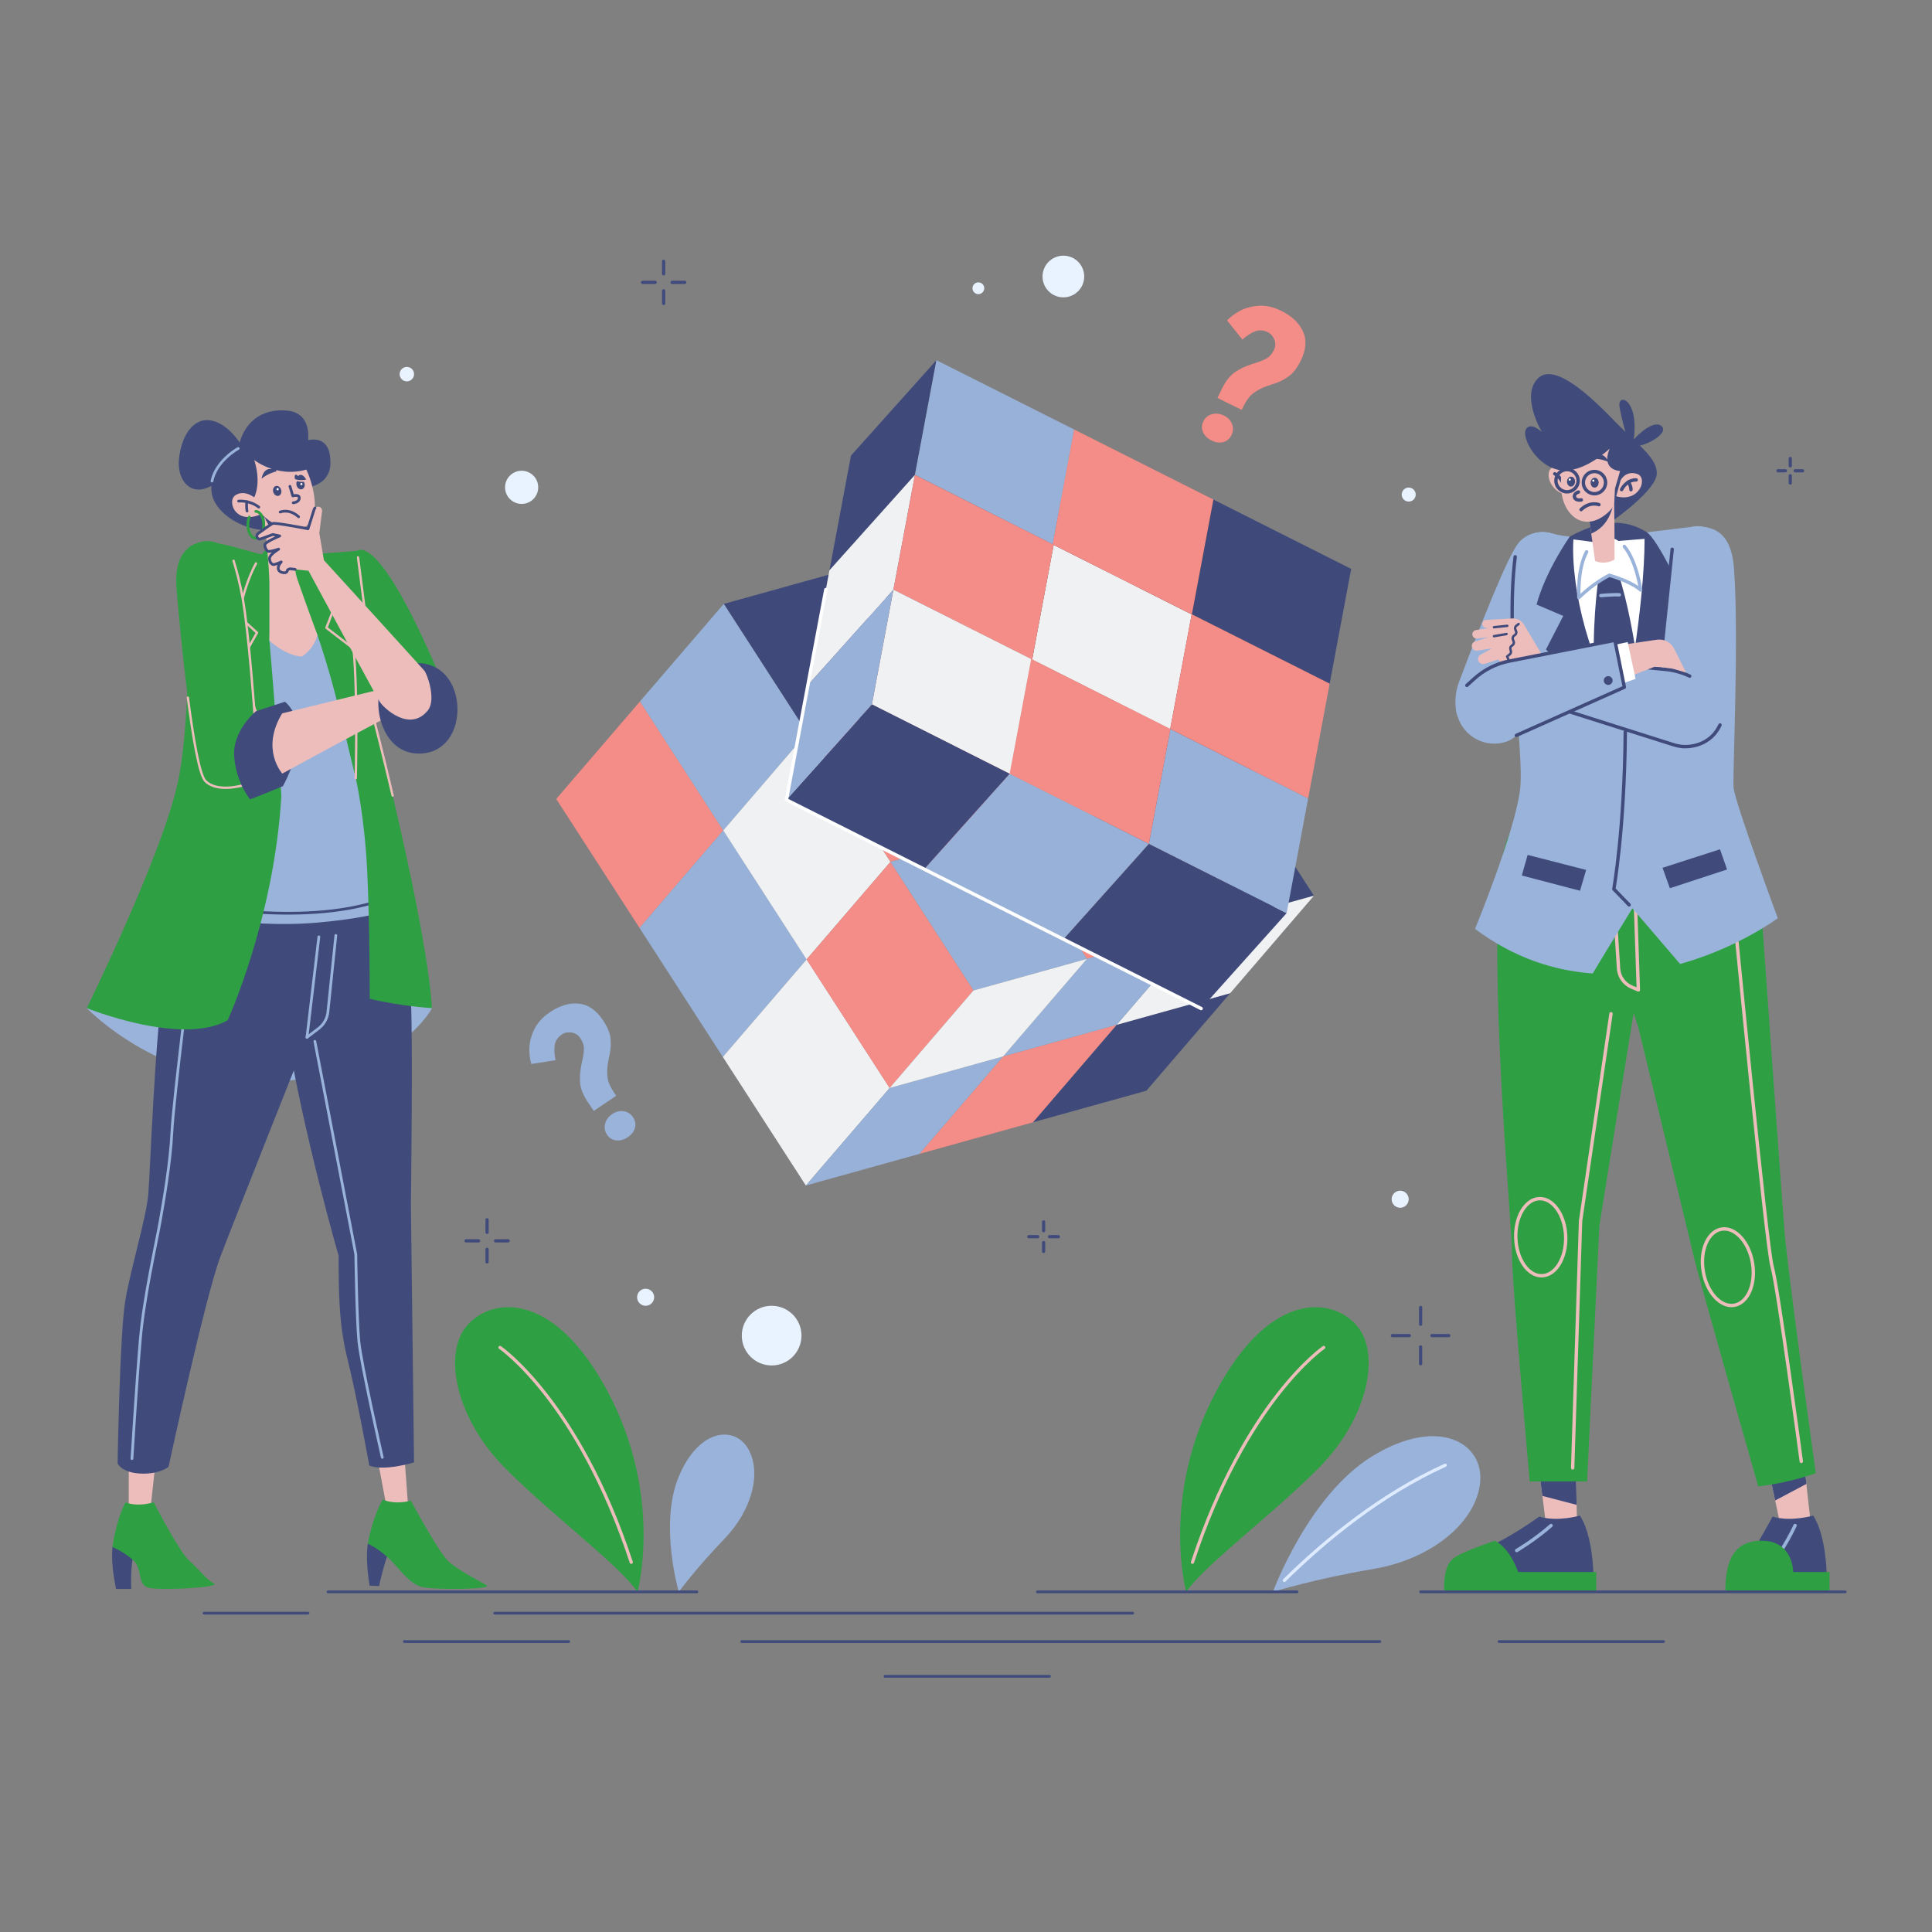 <?xml version="1.0" encoding="utf-8"?>
<!-- Generator: Adobe Illustrator 25.2.3, SVG Export Plug-In . SVG Version: 6.00 Build 0)  -->
<svg version="1.1" xmlns="http://www.w3.org/2000/svg" xmlns:xlink="http://www.w3.org/1999/xlink" x="0px" y="0px"
	 viewBox="0 0 600 600" style="enable-background:new 0 0 600 600;" xml:space="preserve">
<rect x="0" y="0" width="600" height="600" fill="#808080" stroke="none"/>
<style type="text/css">
	.st0{fill:#9AB3DA;}
	.st1{fill:none;stroke:#DEEBFF;stroke-linecap:round;stroke-linejoin:round;stroke-miterlimit:10;}
	.st2{fill:#2ea043;}
	.st3{fill:none;stroke:#ECBDBB;stroke-linecap:round;stroke-linejoin:round;stroke-miterlimit:10;}
	.st4{fill:#F48C87;}
	.st5{fill:#F2F3F5;}
	.st6{fill:#3F4A7B;}
	.st7{fill:#98B1D8;}
	.st8{fill:#F0F1F3;}
	.st9{fill:#21263F;}
	.st10{fill:#272E4B;}
	.st11{fill:#965653;}
	.st12{fill:#5E6D85;}
	.st13{fill:#939495;}
	.st14{fill:#7C7C7D;}
	.st15{fill:#4F5C70;}
	.st16{fill:none;stroke:#FFFFFF;stroke-width:1.051;stroke-linecap:round;stroke-linejoin:round;stroke-miterlimit:10;}
	.st17{fill:#E9F3FF;}
	.st18{fill:none;stroke:#404B7C;stroke-linecap:round;stroke-linejoin:round;stroke-miterlimit:10;}
	.st19{fill:#ECBDBB;}
	.st20{fill:#404B7C;}
	.st21{fill:none;stroke:#9AB3DA;stroke-width:0.847;stroke-linecap:round;stroke-linejoin:round;stroke-miterlimit:10;}
	.st22{fill:none;stroke:#404B7C;stroke-width:0.847;stroke-linecap:round;stroke-linejoin:round;stroke-miterlimit:10;}
	.st23{fill:none;stroke:#ECBDBB;stroke-width:0.727;stroke-linecap:round;stroke-linejoin:round;stroke-miterlimit:10;}
	.st24{fill:none;stroke:#2ea043;stroke-width:0.847;stroke-linecap:round;stroke-linejoin:round;stroke-miterlimit:10;}
	.st25{fill:#FFFFFF;}
	.st26{fill:none;stroke:#9AB3DA;stroke-width:1.051;stroke-linecap:round;stroke-linejoin:round;stroke-miterlimit:10;}
	.st27{fill:none;stroke:#ECBDBB;stroke-width:1.051;stroke-linecap:round;stroke-linejoin:round;stroke-miterlimit:10;}
	.st28{fill:none;stroke:#404B7C;stroke-width:1.051;stroke-linecap:round;stroke-linejoin:round;stroke-miterlimit:10;}
	.st29{fill:none;stroke:#404B7C;stroke-width:0.75;stroke-linecap:round;stroke-linejoin:round;stroke-miterlimit:10;}
</style>
<g id="PLANTS">
	<g>
		<g>
			<path class="st0" d="M395.311,494.364c0,0,13.174-4.078,31.192-7.105
				s31.829-14.376,33.159-26.73c1.33-12.354-12.873-20.889-33.429-8.326
				C406.317,464.373,395.311,494.364,395.311,494.364z"/>
			<path class="st1" d="M398.848,490.811c12.979-12.768,30.194-26.806,49.968-35.759"/>
		</g>
		<g>
			<path class="st2" d="M368.39,494.364c0,0-8.127-29.679,9.319-62.306
				c17.446-32.627,37.294-28.785,44.161-19.746
				c6.867,9.039,2.523,28.485-12.047,43.295S374.367,485.714,368.39,494.364z"/>
			<path class="st3" d="M411.1,418.468c0,0-24.23,16.527-40.766,66.705"/>
		</g>
		<g>
			<path class="st0" d="M210.801,494.364c0,0,5.556-7.546,14.184-16.472
				c8.628-8.926,11.598-20.704,7.34-27.994s-15.467-6.225-21.635,8.939
				C204.715,473.527,210.801,494.364,210.801,494.364z"/>
		</g>
		<g>
			<path class="st2" d="M197.987,494.364c0,0,8.127-29.679-9.319-62.306
				s-37.294-28.785-44.161-19.746c-6.867,9.039-2.523,28.485,12.047,43.295
				C171.124,470.417,192.011,485.714,197.987,494.364z"/>
			<path class="st3" d="M155.278,418.468c0,0,24.23,16.527,40.766,66.705"/>
		</g>
	</g>
</g>
<g id="RUBIK_x27_S_CUBE">
	<g>
		<g>
			<g>
				<polygon class="st4" points="224.641,257.89 198.612,288.18 172.735,248.112 
					198.764,217.822 				"/>
				<polygon class="st5" points="295.213,167.937 321.046,207.935 285.858,217.73 260.026,177.732 
									"/>
				<polygon class="st6" points="285.856,217.731 260.03,177.735 224.772,187.542 
					250.651,227.613 285.899,217.795 285.963,217.702 				"/>
				<polygon class="st6" points="356.395,198.172 330.526,158.112 295.214,167.94 
					321.05,207.936 320.495,208.09 321.147,207.989 				"/>
				<polygon class="st7" points="250.648,227.613 224.62,257.902 198.743,217.835 
					224.772,187.545 				"/>
			</g>
			<polygon class="st7" points="250.51,297.952 224.482,328.241 198.605,288.174 224.634,257.884 
							"/>
			<polygon class="st8" points="276.298,337.881 250.269,368.171 224.482,328.241 250.51,297.952 
							"/>
			<polygon class="st6" points="382.269,238.238 408.057,278.167 372.808,287.978 347.021,248.049 
							"/>
			<polygon class="st4" points="321.083,207.999 356.392,198.17 382.269,238.238 347.021,248.049 
				372.808,287.978 337.56,297.79 311.773,257.861 276.518,267.675 250.641,227.607 
				285.896,217.794 311.728,257.792 346.915,247.997 			"/>
			<polygon class="st7" points="321.083,207.999 346.915,247.997 311.728,257.792 285.896,217.794 
							"/>
			<polygon class="st8" points="276.518,267.675 250.489,297.964 224.613,257.897 250.641,227.607 
							"/>
			<polygon class="st7" points="311.773,257.861 337.56,297.79 302.306,307.604 276.518,267.675 
							"/>
			<polygon class="st4" points="302.306,307.604 276.277,337.894 250.489,297.964 276.518,267.675 
							"/>
			<polygon class="st6" points="382.049,308.444 356.02,338.734 320.772,348.546 346.8,318.255 
							"/>
			<polygon class="st4" points="346.8,318.255 320.772,348.546 285.524,358.357 311.552,328.067 
							"/>
			<polygon class="st7" points="311.552,328.067 285.524,358.357 250.269,368.171 276.298,337.881 
							"/>
			<polygon class="st8" points="408.057,278.167 382.027,308.457 346.78,318.269 372.808,287.978 
							"/>
			<polygon class="st7" points="372.808,287.978 346.78,318.269 311.531,328.08 337.56,297.79 
							"/>
			<polygon class="st8" points="337.56,297.79 311.532,328.08 276.277,337.894 302.306,307.604 
							"/>
		</g>
		<g>
			<polygon class="st6" points="376.84,155.147 419.625,176.677 412.943,212.309 370.157,190.779 
							"/>
			<polygon class="st9" points="370.157,190.779 343.607,220.409 350.289,184.777 376.84,155.147 
							"/>
			<polygon class="st10" points="412.943,212.309 386.393,241.938 343.607,220.409 370.157,190.779 
							"/>
			<polygon class="st11" points="370.071,190.803 343.521,220.433 300.661,198.866 327.211,169.237 
							"/>
			<polygon class="st4" points="326.926,169.025 300.376,198.655 307.057,163.023 333.608,133.394 
							"/>
			<polygon class="st6" points="284.14,147.496 257.59,177.126 264.272,141.494 290.822,111.864 			
				"/>
			<polygon class="st7" points="290.822,111.864 333.608,133.394 326.926,169.025 284.14,147.496 			
				"/>
			<polygon class="st12" points="326.926,169.025 300.376,198.655 257.59,177.126 284.14,147.496 
							"/>
			<polygon class="st11" points="406.261,247.94 379.71,277.57 336.925,256.041 
				363.475,226.411 			"/>
			<polygon class="st4" points="363.401,226.373 336.851,256.003 343.521,220.433 370.071,190.803 
							"/>
			<polygon class="st13" points="363.401,226.373 336.851,256.003 293.991,234.436 320.54,204.807 
							"/>
			<polygon class="st8" points="327.211,169.237 370.071,190.803 363.401,226.373 320.54,204.807 
							"/>
			<polygon class="st14" points="320.54,204.807 293.991,234.436 300.661,198.866 327.211,169.237 
							"/>
			<polygon class="st11" points="320.243,204.657 293.693,234.287 250.908,212.758 277.458,183.128 
							"/>
			<polygon class="st8" points="277.458,183.128 250.908,212.758 257.59,177.126 284.14,147.496 			
				"/>
			<polygon class="st6" points="399.577,283.579 373.027,313.209 330.241,291.679 356.791,262.05 
							"/>
			<polygon class="st15" points="356.791,262.05 330.241,291.679 336.925,256.041 
				363.475,226.411 			"/>
			<polygon class="st7" points="363.475,226.411 406.261,247.94 399.577,283.579 356.791,262.05 
							"/>
			<polygon class="st7" points="356.791,262.05 330.241,291.679 287.01,269.926 313.56,240.296 
							"/>
			<polygon class="st4" points="313.56,240.296 287.01,269.926 293.693,234.287 320.243,204.657 
							"/>
			<path class="st4" d="M326.926,169.025l6.682-35.631l43.232,21.754l-6.683,35.631
				l42.786,21.53l-6.682,35.632l-42.786-21.529l-6.684,35.639l-43.231-21.754
				l6.683-35.639L277.458,183.128l6.682-35.632L326.926,169.025z M370.071,190.803
				l-42.86-21.567l-6.671,35.57l42.86,21.567L370.071,190.803"/>
			<polygon class="st8" points="277.458,183.128 320.243,204.657 313.56,240.296 270.774,218.766 			
				"/>
			<polygon class="st6" points="313.56,240.296 287.01,269.926 244.224,248.396 270.774,218.766 
							"/>
			<polygon class="st7" points="270.774,218.766 244.224,248.396 250.908,212.758 277.458,183.128 			
				"/>
		</g>
		<polyline class="st16" points="373.027,313.209 244.224,248.396 256.469,183.101 		"/>
	</g>
</g>
<g id="ORNAMENT_13">
	<circle class="st17" cx="239.64" cy="414.786" r="9.267"/>
</g>
<g id="ORNAMENT_12">
	<circle class="st17" cx="200.507" cy="402.871" r="2.648"/>
</g>
<g id="ORNAMENT_11">
	<circle class="st17" cx="434.836" cy="372.43" r="2.648"/>
</g>
<g id="ORNAMENT_10">
	<circle class="st17" cx="330.241" cy="85.873" r="6.472"/>
</g>
<g id="ORNAMENT_9">
	<circle class="st17" cx="437.483" cy="153.592" r="2.176"/>
</g>
<g id="ORNAMENT_8">
	<circle class="st17" cx="303.841" cy="89.519" r="1.829"/>
</g>
<g id="ORNAMENT_7">
	<circle class="st17" cx="162" cy="151.346" r="5.148"/>
</g>
<g id="ORNAMENT_6">
	<g>
		<line class="st18" x1="206.097" y1="81.144" x2="206.097" y2="85.061"/>
		<line class="st18" x1="212.643" y1="87.689" x2="208.726" y2="87.689"/>
		<line class="st18" x1="206.097" y1="94.235" x2="206.097" y2="90.318"/>
		<line class="st18" x1="199.551" y1="87.689" x2="203.469" y2="87.689"/>
	</g>
</g>
<g id="ORNAMENT_5">
	<g>
		<line class="st18" x1="324.103" y1="379.472" x2="324.103" y2="382.217"/>
		<line class="st18" x1="328.69" y1="384.059" x2="325.945" y2="384.059"/>
		<line class="st18" x1="324.103" y1="388.647" x2="324.103" y2="385.901"/>
		<line class="st18" x1="319.516" y1="384.059" x2="322.261" y2="384.059"/>
	</g>
</g>
<g id="ORNAMENT_4">
	<g>
		<line class="st18" x1="151.264" y1="378.805" x2="151.264" y2="382.722"/>
		<line class="st18" x1="157.81" y1="385.35" x2="153.893" y2="385.35"/>
		<line class="st18" x1="151.264" y1="391.896" x2="151.264" y2="387.979"/>
		<line class="st18" x1="144.719" y1="385.35" x2="148.636" y2="385.35"/>
	</g>
</g>
<g id="ORNAMENT_3">
	<g>
		<line class="st18" x1="441.189" y1="406.033" x2="441.189" y2="411.271"/>
		<line class="st18" x1="449.942" y1="414.786" x2="444.704" y2="414.786"/>
		<line class="st18" x1="441.189" y1="423.539" x2="441.189" y2="418.301"/>
		<line class="st18" x1="432.435" y1="414.786" x2="437.673" y2="414.786"/>
	</g>
</g>
<g id="ORNAMENT_2">
	<g>
		<line class="st18" x1="555.985" y1="142.396" x2="555.985" y2="144.675"/>
		<line class="st18" x1="559.793" y1="146.205" x2="557.514" y2="146.205"/>
		<line class="st18" x1="555.985" y1="150.013" x2="555.985" y2="147.734"/>
		<line class="st18" x1="552.176" y1="146.205" x2="554.455" y2="146.205"/>
	</g>
</g>
<g id="ORNAMENT_1">
	<circle class="st17" cx="126.348" cy="116.191" r="2.243"/>
</g>
<g id="QUESTION_MARK_2">
	<g>
		<path class="st0" d="M182.619,342.367c-1.478-2.189-2.296-4.184-2.453-5.988
			c-0.154-1.804-0.005-3.8,0.447-5.99c0.455-1.902,0.699-3.417,0.73-4.55
			c0.033-1.134-0.343-2.28-1.128-3.442c-0.671-0.994-1.583-1.575-2.732-1.74
			c-1.152-0.165-2.141,0.034-2.969,0.593c-1.294,0.874-2.042,1.984-2.246,3.327
			c-0.203,1.346-0.117,2.904,0.262,4.679l-7.537,1.176
			c-0.409-1.316-0.607-2.898-0.595-4.74c0.01-1.844,0.499-3.805,1.464-5.881
			c0.963-2.075,2.606-3.898,4.928-5.467c3.019-2.039,5.98-2.928,8.884-2.67
			c2.906,0.26,5.412,1.949,7.518,5.067c1.457,2.156,2.26,4.078,2.408,5.765
			c0.149,1.686,0.09,3.188-0.183,4.505c-0.268,1.319-0.44,2.172-0.517,2.561
			c-0.343,1.779-0.427,3.405-0.253,4.88c0.175,1.477,0.847,3.078,2.011,4.801
			l0.707,1.047l-6.964,4.705L182.619,342.367z M191.383,354.163
			c-1.201-0.132-2.157-0.727-2.875-1.79c-0.693-1.026-0.889-2.153-0.58-3.376
			c0.309-1.223,1.044-2.226,2.206-3.011c1.16-0.784,2.351-1.081,3.566-0.888
			c1.218,0.192,2.174,0.805,2.867,1.831c0.718,1.063,0.929,2.161,0.638,3.302
			c-0.295,1.14-1.037,2.113-2.232,2.92S192.583,354.293,191.383,354.163z"/>
	</g>
</g>
<g id="QUESTION_MARK_1">
	<g>
		<path class="st4" d="M379.486,120.729c1.163-2.371,2.488-4.072,3.975-5.106
			c1.488-1.031,3.294-1.894,5.419-2.591c1.876-0.552,3.312-1.093,4.31-1.63
			c1-0.535,1.807-1.432,2.425-2.691c0.528-1.077,0.579-2.157,0.151-3.235
			c-0.43-1.082-1.094-1.841-1.992-2.281c-1.402-0.688-2.736-0.785-4.003-0.293
			c-1.268,0.494-2.577,1.343-3.929,2.555l-4.769-5.954
			c0.939-1.009,2.212-1.968,3.816-2.874c1.605-0.908,3.549-1.459,5.83-1.654
			c2.279-0.196,4.678,0.322,7.194,1.557c3.27,1.605,5.514,3.732,6.735,6.38
			c1.22,2.65,1.001,5.664-0.657,9.042c-1.146,2.336-2.414,3.989-3.803,4.956
			c-1.389,0.968-2.721,1.664-3.999,2.082c-1.277,0.424-2.104,0.699-2.478,0.825
			c-1.714,0.588-3.166,1.323-4.359,2.207c-1.194,0.886-2.249,2.266-3.165,4.132
			l-0.556,1.134l-7.545-3.702L379.486,120.729z M373.612,134.199
			c-0.483-1.108-0.442-2.233,0.123-3.385c0.546-1.112,1.426-1.842,2.641-2.182
			s2.45-0.202,3.709,0.416c1.257,0.617,2.107,1.502,2.544,2.652
			c0.439,1.152,0.383,2.286-0.162,3.398c-0.565,1.152-1.413,1.881-2.547,2.196
			c-1.135,0.311-2.349,0.151-3.643-0.484
			C374.983,136.175,374.095,135.305,373.612,134.199z"/>
	</g>
</g>
<g id="WOMAN_BACK_SHIRT">
	<path class="st0" d="M26.95,313.076c0,0,23.845,25.205,60.43,22.676
		s46.785-22.676,46.785-22.676l-8.848-40.968l-74.476,9.476L26.95,313.076z"/>
</g>
<g id="WOMAN_RIGHT_LEG_1_">
	<g>
		<g>
			<path class="st19" d="M125.674,453.228l1.068,14.579c0,0-2.854,1.331-6.773-0.247
				l-2.7-14.367L125.674,453.228z"/>
			<g>
				<path class="st20" d="M114.228,479.412c-0.513,3.535-0.257,7.966,0.547,13.037
					l2.948,0.124c0,0,1.683-7.881,3.348-11.354
					C122.736,477.746,115.791,476.356,114.228,479.412z"/>
				<path class="st2" d="M118.857,465.686c0,0,3.133,1.735,8.759,0.37
					c0,0,8.449,15.712,11.448,18.623c2.999,2.911,9.693,6.231,11.998,7.594
					c2.305,1.363-15.758,1.529-19.937,0.593c-4.179-0.936-7.492-6.391-10.909-9.404
					c-3.416-3.013-5.988-4.049-5.988-4.049S115.485,471.619,118.857,465.686z"/>
			</g>
		</g>
		<g>
			<path class="st20" d="M118.216,271.371c0,0,8.785,27.916,9.413,39.808
				c0.628,11.892-0.021,62.891-0.021,62.891l0.974,80.09
				c0,0-9.213,2.861-13.888,0.989c0,0-3.969-21.942-6.829-33.319
				c-2.86-11.378-2.647-22.606-2.715-31.891c0,0-10.875-37.429-16.322-70.91
				s-3.103-52.597,9.811-55.382S118.216,271.371,118.216,271.371z"/>
			<path class="st21" d="M118.725,452.599c0,0-6.632-29.099-7.288-36.151
				s-0.94-26.879-0.94-26.879l-12.715-66.17"/>
		</g>
	</g>
</g>
<g id="WOMAN_LEFT_LEG">
	<g>
		<g>
			<path class="st19" d="M48.334,453.982l-1.602,14.584c0,0-3.035,2.023-6.744,0l0.001-15.595
				L48.334,453.982z"/>
			<g>
				<path class="st20" d="M34.93,480.451c-0.363,3.554,0.079,7.97,1.096,13.003
					l4.736-0c0,0-0.437-7.945,1.08-11.485
					C43.36,478.428,36.363,477.333,34.93,480.451z"/>
				<path class="st2" d="M38.976,466.543c0,0,3.203,1.602,8.767,0c0,0,7.886,15.342,11.005,18.124
					c3.119,2.782,5.28,5.816,7.64,7.081c2.36,1.264-15.679,2.192-19.894,1.433
					s-1.87-6.069-5.41-8.935s-6.154-3.793-6.154-3.793
					S35.857,472.612,38.976,466.543z"/>
			</g>
		</g>
		<g>
			<path class="st20" d="M98.951,292.529l-3.62,29.618c0,0-22.277,55.992-26.906,68.178
				c-4.629,12.186-16.091,65.231-16.091,65.231s-2.812,2.352-8.706,2.073
				s-7.108-3.16-7.108-3.16s0.646-40.308,2.401-50.605
				c1.754-10.297,6.539-25.767,7.139-33.08c0.6-7.314,2-47.502,4.559-64.09
				c2.559-16.588,11.61-41.928,29.666-40.972S100.39,280.759,98.951,292.529z"/>
			<path class="st21" d="M60.099,291.867c0,0-6.254,50.001-6.709,59.6
				s-2.538,21.484-3.692,28.012c-1.154,6.528-5,23.561-6.112,36.336
				c-1.112,12.775-2.607,37.177-2.607,37.177"/>
			<g>
				<path class="st21" d="M104.301,290.504L101.835,314.261
					c-0.212,2.042-1.26,3.906-2.896,5.147l-3.608,2.739"/>
				<line class="st21" x1="99.026" y1="290.95" x2="95.331" y2="322.147"/>
			</g>
		</g>
	</g>
</g>
<g id="WOMAN_UPPER_ARM">
	<g>
		<path class="st2" d="M110.586,171.374c0,0,5.908-8.624,25.825,38.26l3.447,8.993
			c1.03,2.686,1.124,5.698-0.006,8.343c-1.756,4.109-5.799,6.491-11.21,6.401
			c-0.435-0.007-0.835-0.041-1.189-0.105c-4.252-0.773-8.702-8.039-15.221-27.034
			S110.586,171.374,110.586,171.374z"/>
	</g>
</g>
<g id="WOMAN_BODY">
	<g>
		<g>
			<path class="st0" d="M87.38,173.101l-18.461,16.059c0,0-18.967,93.822-18.208,93.822
				c0.759,0,25.137,5.538,47.881,3.54c23.354-2.051,27.756-6.292,27.756-6.292
				l-12.161-64.517l-2.402-29.841L87.38,173.101z"/>
			<path class="st22" d="M61.585,281.128c0,0,37.534,7.364,60.969-3.257"/>
		</g>
		<path class="st2" d="M87.38,247.072c-2.195,38.267-16.691,69.798-16.691,69.798
			c-14.334,8.092-43.739-3.793-43.739-3.793s24.285-49.301,28.558-71.399
			c4.591-23.741,2.839-71.362,2.839-71.362c4.878-4.706,16.349,0.645,23.996,2.074
			c-0.455,4.724-2.134,24.277-0.445,38.267
			C83.84,226.668,87.38,247.072,87.38,247.072z"/>
		<g>
			<path class="st2" d="M91.806,172.388c0,0,9.273-0.463,19.638-1.38l1.857,18.657
				c0,0,5.311,17.702,5.564,20.863c0.253,3.161-2.402,14.162-2.402,14.162
				s15.932,61.579,17.702,88.385c0,0-9.483-0.506-19.346-2.908
				c0,0,0.042-22.971-0.801-39.999c-0.843-17.028-3.54-28.492-3.54-28.492
				s-9.61-40.125-11.886-48.555C96.315,184.692,91.806,172.388,91.806,172.388z"/>
			<path class="st23" d="M111.19,173.101l2.112,16.564c0,0,5.311,17.702,5.564,20.863
				c0.253,3.161-2.402,14.162-2.402,14.162s2.423,9.364,5.484,22.378"/>
		</g>
		<g>
			<path class="st2" d="M85.526,169.097C80.43,169.895,76,181.236,74.103,191.267l5.711,5.226
				l-5.711,10.116c0,0,8.556,21.411,13.277,40.462c0,0-2.192-31.021-3.709-48.133
				c0.295-17.576,8.388-18.216,14.921-1.686
				c6.322,18.292,11.886,44.424,11.886,44.424s0.674-26.132-0.674-40.21
				l-8.43-6.491l2.529-6.575C103.902,188.401,95.22,167.58,85.526,169.097z"/>
			<path class="st23" d="M110.477,241.677c0,0,0.674-26.132-0.674-40.21l-8.43-6.491
				l2.529-6.575c0,0-2.941-7.053-7.311-12.65"/>
			<path class="st23" d="M79.501,174.975c-2.396,4.377-4.312,10.55-5.398,16.293
				l5.711,5.226l-5.711,10.116c0,0,6.533,16.347,11.331,33.183"/>
		</g>
	</g>
</g>
<g id="WOMAN_HAIR">
	<g>
		<path class="st20" d="M75.494,139.151c0,0-3.667-7.018-9.483-8.472
			c-5.816-1.454-9.673,4.552-10.432,11.823
			c-0.759,7.271,4.66,13.433,12.708,6.512
			C74.609,143.576,75.494,139.151,75.494,139.151z"/>
		<path class="st20" d="M73.977,139.277c0,0-9.294,5.058-8.282,13.53
			c1.012,8.472,15.806,15.047,23.772,10.242c7.966-4.805,6.006-11.696,6.006-11.696
			s7.018-0.632,7.144-7.397c0.126-6.765-3.351-7.966-6.954-7.271
			c0,0,1.328-8.409-6.449-9.167S75.557,130.932,73.977,139.277z"/>
		<path class="st21" d="M73.977,139.277c-0.003,0.002-6.832,3.719-8.143,10.118"/>
	</g>
</g>
<g id="WOMAN_NECK">
	<g>
		<path class="st19" d="M98.588,197.252c-1.264,4.633-4.886,6.656-4.886,6.656
			c-5.392-0.415-10.035-4.967-10.035-4.967v-17.793
			c-0.061-4.845-1.184-16.509-1.608-20.757c-0.101-0.991-0.162-1.578-0.162-1.578
			l8.345,1.78c0,0,0.182,3.935,0.526,8.315c0.334,4.168,0.84,8.75,1.497,10.723
			C93.621,183.677,98.588,197.252,98.588,197.252z"/>
		<path class="st20" d="M90.769,168.908c-4.805-1.487-7.374-5.371-8.71-8.517
			c-0.101-0.991-0.162-1.578-0.162-1.578l8.345,1.78
			C90.243,160.593,90.425,164.528,90.769,168.908z"/>
	</g>
</g>
<g id="WOMAN_HEAD">
	<g>
		<path class="st19" d="M93.955,143.513c0,0,3.667,5.88,3.857,13.53
			c0.19,7.65-5.88,8.472-12.012,5.88s-9.926-11.38-9.926-11.38
			s-2.782-7.587,2.339-11.064S90.225,137.95,93.955,143.513z"/>
		<path class="st20" d="M78.971,142.881c0,0,8.156,6.449,18.271,2.213
			c0,0-7.46-14.035-19.346-7.207c-11.886,6.828-6.196,16.438,0.253,17.955
			C78.15,155.842,81.69,151.669,78.971,142.881z"/>
		<g>
			<g>
				<path class="st19" d="M82.322,159.066l-2.993-4.299c0,0-3.161-2.866-6.154-1.012
					C70.184,155.61,73.345,163.997,82.322,159.066z"/>
				<path class="st22" d="M74.103,155.62c0,0,3.446-0.348,6.259,1.865"/>
				<path class="st22" d="M76.727,158.702c0,0-0.301-1.325-0.063-2.891"/>
			</g>
			<path class="st24" d="M79.435,158.813c1.362,0,2.466,1.868,2.466,4.173
				c0,2.305-1.104,4.173-2.466,4.173c-1.362,0-2.466-1.868-2.466-4.173
				c0-0.889,0.164-1.713,0.444-2.391"/>
		</g>
	</g>
</g>
<g id="WOMAN_FACE">
	<g>
		<path class="st20" d="M81.228,148.65c0,0,0.483-3.372,3.048-2.987
			c0,0-0.157-0.679,0.415-0.882c0.571-0.204,1.22,1.58,1.22,1.58
			S83.196,147.01,81.228,148.65z"/>
		<path class="st20" d="M95.077,148.959c0,0-1.136-2.451-2.573-1.072
			c0,0-0.223-0.531-0.613-0.471c-0.675,0.104-0.261,1.398-0.261,1.398
			C92.952,149.218,93.862,149.146,95.077,148.959z"/>
		<g>
			
				<ellipse transform="matrix(0.959 -0.282 0.282 0.959 -39.503 30.452)" class="st20" cx="86.102" cy="152.542" rx="1.279" ry="1.581"/>
			<circle class="st25" cx="86.214" cy="151.924" r="0.34"/>
		</g>
		<g>
			<path class="st20" d="M93.776,151.931c-0.674,0.203-1.422-0.31-1.668-1.155
				c-0.15-0.503-0.086-1.005,0.139-1.369c0.449,0.16,1.187,0.31,2.117,0.214
				c0.075,0.128,0.15,0.278,0.192,0.438
				C94.803,150.893,94.45,151.738,93.776,151.931z"/>
			<circle class="st25" cx="93.602" cy="150.339" r="0.34"/>
		</g>
		<path class="st22" d="M90.043,151.041l0.894,2.961c0,0,2.129-0.607,2.01,0.742
			c-0.117,1.325-1.893,1.398-1.893,1.398"/>
		<path class="st22" d="M87.006,159.016c0,0,2.799-1.191,5.724,1.474"/>
	</g>
</g>
<g id="WOMAN_RIGHT_LEG">
	<g>
		<g>
			<g>
				<path class="st2" d="M72.538,174.147c-1.349-4.417-5.985-7.08-10.416-5.773
					c-4.571,1.348-8.086,4.824-7.276,14.817
					c1.126,13.904,5.237,55.544,8.915,59.335
					c3.679,3.791,11.689,1.353,11.689,1.353s8.777-11.733,9.203-15.225
					c0.426-3.492-1.537-5.319-1.537-5.319l-3.958-0.288
					c0,0-1.856-26.477-3.788-37.216C74.551,181.277,73.49,177.262,72.538,174.147z"/>
				<path class="st23" d="M58.347,216.651c1.628,12.622,3.575,23.98,5.415,25.875
					c3.679,3.791,11.689,1.353,11.689,1.353s8.777-11.733,9.203-15.225
					c0.426-3.492-1.537-5.319-1.537-5.319l-3.958-0.288
					c0,0-1.856-26.477-3.788-37.216c-0.819-4.553-1.881-8.568-2.832-11.683"/>
			</g>
			<path class="st20" d="M79.494,220.871l8.974-2.935c0,0,4.441,3.133,4.126,10.876
				c-0.315,7.743-4.761,15.36-4.761,15.36s-10.265,4.24-10.218,4.056
				c0.046-0.184-4.026-4.507-4.86-12.865S79.494,220.871,79.494,220.871z"/>
		</g>
		<g>
			<path class="st19" d="M87.63,221.541c-6.808,11.247,0.052,18.7,0.052,18.7
				c6.669-3.714,34.268-18.495,36.093-19.443c0.078-0.041,0.677-8.261,0.677-8.261
				L87.63,221.541z"/>
		</g>
	</g>
</g>
<g id="WOMANLEFT_ARM">
	<g>
		<path class="st20" d="M118.877,211.921c-3.592,6.585-0.381,22.489,11.626,22.108
			c12.007-0.381,14.294-15.819,8.576-23.442
			C133.361,202.964,122.307,205.632,118.877,211.921z"/>
		<path class="st19" d="M79.796,166.767c-0.127-0.384,0.004-0.805,0.329-1.046
			c1.183-0.877,3.942-2.895,4.602-3.147c0.847-0.323,10.926,1.645,10.926,1.645
			l1.896-5.992c0.174-0.548,0.693-0.912,1.268-0.887h0
			c0.702,0.031,1.246,0.624,1.215,1.326l-0.863,6.898l1.426,8.406
			c0,0,30.347,33.298,31.202,34.325c0.855,1.027,3.772,8.995,1.062,12.342
			c-5.597,6.913-13.692-0.731-14.933-2.7S95.805,177.257,95.805,177.257
			l-5.82-0.623l-0.689,0.34c0,0-0.031,0.709-0.645,0.868
			c-0.614,0.158-2.119-0.143-2.24-1.228c-0.121-1.085,0.935-2.107,0.935-2.107
			s-1.928,0.883-2.465,0.826s-1.277-0.899-1.159-2.041
			c0.117-1.142,2.818-2.745,2.818-2.745s-2.565,0.799-3.168,0.705
			c-0.603-0.094-1.158-1.299-1.123-2.107s4.627-2.7,4.627-2.7l-2.139-0.453
			l-3.68,1.341C80.551,167.551,79.968,167.289,79.796,166.767L79.796,166.767z"/>
		<path class="st22" d="M91.646,176.812l-1.661-0.178l-0.689,0.34
			c0,0-0.031,0.709-0.645,0.868c-0.614,0.158-2.119-0.143-2.24-1.228
			c-0.121-1.085,0.935-2.107,0.935-2.107s-1.928,0.883-2.465,0.826
			s-1.277-0.899-1.159-2.041c0.117-1.142,2.818-2.745,2.818-2.745
			s-2.565,0.799-3.168,0.705c-0.603-0.094-1.158-1.299-1.123-2.107
			s4.627-2.7,4.627-2.7l-2.139-0.453l-3.68,1.341
			c-0.505,0.217-1.087-0.045-1.26-0.566l0,0c-0.127-0.384,0.004-0.805,0.329-1.046
			c1.183-0.877,3.942-2.895,4.602-3.147c0.847-0.323,10.926,1.645,10.926,1.645
			l1.896-5.992c0.056-0.176,0.147-0.334,0.265-0.465"/>
	</g>
</g>
<g id="MAN_RIGHT_LEG">
	<g>
		<g>
			<g>
				<g>
					<path class="st19" d="M477.394,452.718c0,0,1.292,9.263,1.624,11.859
						c0.526,4.303,1.24,10.047,1.233,10.198c-0.011,0.237,4.581,1.801,4.581,1.801
						l4.973-1.661l-0.172-7.568l-0.277-14.03L477.394,452.718z"/>
					<path class="st20" d="M477.394,452.718c0,0,1.292,9.263,1.624,11.859
						c2.464,0.639,6.924,1.818,10.615,2.77l-0.277-14.03L477.394,452.718z"/>
				</g>
				<g>
					<path class="st20" d="M490.669,470.674c0,0-6.948,2.053-12.633,0.316
						c0,0-9.948,7.185-16.265,9.475s-12.317,3.948-12.317,13.896h45.399
						C494.854,494.361,495.722,478.68,490.669,470.674z"/>
					<path class="st26" d="M471.029,481.522c0,0,5.566-3.257,10.659-7.757"/>
					<path class="st2" d="M471.443,488.202c0,0-2.25-7.224-7.224-9.711
						c0,0-8.409,2.842-11.962,4.856c-3.553,2.013-3.79,6.395-3.79,11.014h47.255
						v-6.159H471.443z"/>
				</g>
			</g>
			<path class="st2" d="M475.07,460.077l17.814,0.004c0,0,3.775-78.559,3.815-79.307
				c0.04-0.748,12.285-76.359,12.285-76.359s-8.208-31.912-9.936-40.504
				c-2.653-13.192-30.893-28.585-33.468,10.208s4.136,107.705,3.969,115.122
				S475.07,460.077,475.07,460.077z"/>
			
				<ellipse transform="matrix(0.999 -0.035 0.035 0.999 -13.144 16.967)" class="st27" cx="478.656" cy="384.396" rx="7.757" ry="11.982"/>
			<polyline class="st27" points="500.308,314.832 490.858,379.19 488.407,455.869 			"/>
		</g>
	</g>
</g>
<g id="MAN_LEFT_LEG">
	<g>
		<g>
			<g>
				<path class="st19" d="M560.493,456.176c0,0,0.22,2.076,0.493,4.678
					c0.476,4.309,1.1,10.063,1.141,10.209c0.065,0.228-4.045,2.805-4.045,2.805
					l-5.222-0.475l-1.57-7.405l-1.45-6.848L560.493,456.176z"/>
				<g>
					<path class="st20" d="M539.782,494.364h27.516c0,0,0.144-2.569-0.027-6.158
						c-0.234-5.274-1.145-12.766-4.156-17.535c0,0-6.942,2.056-12.631,0.316
						c0,0-4.156,7.943-8.15,13.641c-0.027,0.045-0.063,0.09-0.09,0.135
						C540.259,487.575,539.773,491.307,539.782,494.364z"/>
					<path class="st26" d="M550.787,485.122c0,0,3.811-5.202,6.693-11.357"/>
					<path class="st2" d="M535.824,494.364h32.348v-6.158h-11.287c0,0,0.063-9.719-9.818-9.719
						S535.824,486.854,535.824,494.364z"/>
				</g>
				<path class="st20" d="M560.493,456.176c0,0,0.22,2.076,0.493,4.678
					c-2.252,1.187-6.321,3.359-9.696,5.134l-1.45-6.848L560.493,456.176z"/>
			</g>
		</g>
		<g>
			<path class="st2" d="M546.678,278.125c0,0,6.501,91.769,7.549,104.607
				c1.059,12.844,9.68,74.763,9.68,74.763s-7.473,2.881-17.867,4.134
				c-0.261-0.911-18.498-64.844-19.849-70.696
				c-0.767-3.329-17.295-71.516-17.358-71.735
				c-0.436-1.521-13.21-37.018-4.162-54.661
				C513.719,246.893,540.581,252.275,546.678,278.125z"/>
			<path class="st27" d="M501.451,282.187l1.206,18.611
				c0.165,2.542,1.752,4.773,4.1,5.762l2.05,0.864l-0.902-26.408"/>
			
				<ellipse transform="matrix(0.987 -0.163 0.163 0.987 -56.986 92.813)" class="st27" cx="536.464" cy="393.286" rx="7.757" ry="11.982"/>
			<path class="st27" d="M538.477,282.782c0,0,10.06,104.294,11.887,110.669
				c1.827,6.376,9.046,60.403,9.046,60.403"/>
		</g>
	</g>
</g>
<g id="MAN_RIGHT_UPPER_ARM">
	<g>
		<g>
			<path class="st0" d="M491.345,188.728c-1.968,5.358-4.588,11.24-7.432,16.918
				c-2.909,5.839-6.042,11.475-8.919,16.159c-0.538,0.882-1.694,2.889-2.885,4.985
				c-0.976,1.718-2.567,3.006-4.451,3.602l0,0
				c-6.331,2.01-13.079-1.561-14.972-7.935v-0
				c-1.031-3.447-0.901-7.134,0.366-10.501
				c6.732-17.888,15.185-39.287,18.541-43.343
				c4-4.855,11.421-4.213,16.351,0.406
				C492.19,172.987,494.574,179.884,491.345,188.728z"/>
		</g>
	</g>
</g>
<g id="MAN_BODY">
	<g>
		<g>
			<g>
				<path class="st0" d="M538.379,244.657c-0.366-3.662,1.756-47.278,0.099-68.39
					c-1.084-13.809-9.522-13.071-15.025-12.415
					c-7.476,0.891-17.631,2.134-25.3,3.192
					c-4.575,0.025-11.659-0.027-16.48-1.469
					c-5.18-1.55-10.445,1.98-11.119,7.345
					c-3.219,25.6,2.95,60.869,1.502,72.448
					c-1.658,13.264-13.975,43.11-13.975,43.11
					c12.214,9.112,24.761,12.998,36.553,13.841
					c2.706-4.561,12.32-20.237,12.32-20.237l14.821,17.291
					c17.973-4.997,30.341-14.212,30.341-14.212S538.852,249.394,538.379,244.657z"/>
			</g>
			<g>
				<path class="st28" d="M470.554,172.919c-1.674,13.313-0.809,29.242,0.203,43.093"/>
			</g>
			<polygon class="st20" points="474.425,265.501 472.609,271.896 490.69,276.633 
				492.585,270.159 			"/>
			<polygon class="st20" points="534.158,263.753 536.358,270.026 518.597,275.85 516.313,269.503 
							"/>
			<path class="st28" d="M505.928,281.016l-4.737-4.915c0,0,3.316-18.416,3.553-48.735"/>
		</g>
		<path class="st20" d="M487.496,166.646c0,0-7.493,10.622-10.301,21.102l8.284,3.534
			l-5.369,10.422l24.634,24.476l18.318-26.213l-5.712-10.472l6.268-3.065
			c0,0-8.637-18.944-12.244-21.178C505.099,161.365,497.918,160.961,487.496,166.646z"/>
		<g>
			<path class="st25" d="M498.381,168.478c-3.438,0.092-4.748-0.422-9.751-0.946
				c-0.893,15.358,5.482,40.703,15.798,53.753c0,0,6.31-32.422,6.31-53.944
				C504.498,167.899,502.496,167.927,498.381,168.478z"/>
			<g>
				<path class="st20" d="M508.407,204.776c-0.734-4.917-2.851-17.942-5.874-26.757
					l-3.533-0.75l-2.467,1.54c0,0-1.846,11.75-1.56,26.074
					c2.829,6.189,6.034,12.076,9.456,16.404
					C504.428,221.286,506.183,214.11,508.407,204.776z"/>
				<path class="st26" d="M497.164,184.966c0,0,3.612-0.355,5.744-0.237"/>
			</g>
		</g>
		<g>
			<path class="st25" d="M499.811,178.65c0,0-4.658,2.211-9.475,6.948
				c0,0-1.105-16.896,7.817-18.554c8.922-1.658,11.37,16.186,11.37,16.186
				S507.233,180.861,499.811,178.65z"/>
			<path class="st26" d="M504.453,169.698c3.851,4.649,5.07,13.532,5.07,13.532
				s-2.29-2.369-9.711-4.579c0,0-4.658,2.211-9.475,6.948
				c0,0-0.569-8.696,2.404-14.223"/>
		</g>
	</g>
</g>
<g id="MAN_NECK">
	<g>
		<path class="st19" d="M501.409,173.777c0,0-2.549,1.772-6.035,0.474l-1.203-8.556
			l-1.327-9.389l8.433-7.239l0.076-0.066v0.587l0.009,4.832L501.409,173.777z"/>
		<path class="st20" d="M501.361,154.42c-0.388,3.761-1.904,9.096-7.191,11.275
			l-1.327-9.389l8.433-7.239c0.038,0.199,0.057,0.37,0.076,0.521
			c0.057,0.474,0.057,0.758,0.057,0.777
			C501.409,150.365,501.598,152.089,501.361,154.42z"/>
	</g>
</g>
<g id="MAN_HEAD">
	<g>
		<g>
			<path class="st19" d="M486.239,146.758c0,0-1.994-2.901-4.329-1.446
				c-2.336,1.455-0.425,7.668,4.717,8.329L486.239,146.758z"/>
			<path class="st28" d="M482.851,147.15c0,0,1.676,0.704,2.9,3.559"/>
		</g>
		<path class="st19" d="M494.304,133.832c-7.52-0.984-9.938,9.869-9.481,17.962
			c0.457,8.093,6.893,13.641,14.01,7.841S509.68,135.843,494.304,133.832z"/>
		<path class="st20" d="M501.346,161.365l-0.033-4.918l0.225-4.718l1.602-5.455
			c0,0-6.016-0.142-3.274-6.924c0,0-8.121,7.853-15.469,6.639
			c-7.351-1.205-11.997-10.315-10.471-12.72c1.451-2.305,4.671,0.667,4.927,0.908
			c-0.317-0.553-6.487-11.157-1.355-16.555c5.264-5.533,17.258,6.263,24.188,13.414
			c1.061,1.093,2.101,2.111,3.097,3.07c-0.507-1.774-1.261-4.617-1.804-7.556
			c-0.887-4.85,6.111-2.746,4.387,9.915c0,0,5.702-6.302,8.516-4.241
			c2.375,1.725-2.379,5.124-6.587,6.171c3.199,3.134,5.317,5.734,5.233,8.733
			C514.385,152.148,501.346,161.365,501.346,161.365z"/>
		<g>
			<path class="st19" d="M503.281,149.183c0,0,1.477-3.129,5.07-2.031
				s0.874,9.06-6.418,6.96L503.281,149.183z"/>
			<path class="st28" d="M503.595,152.058c0,0,1.419-3.061,4.536-3.027"/>
			<path class="st28" d="M506.509,152.083c0,0,0.078-1.247-0.847-2.342"/>
		</g>
	</g>
</g>
<g id="MAN_FACE">
	<g>
		<path class="st20" d="M499.607,143.506c0,0-1.244-3.076-3.579-2.113
			c0,0-0.01-0.678-0.598-0.737c-0.588-0.059-0.785,1.778-0.785,1.778
			S497.364,142.415,499.607,143.506z"/>
		<path class="st20" d="M484.863,146.205c0,0,1.217-2.779,2.568-1.387
			c0,0,0.235-0.509,0.613-0.437c0.654,0.124,0.179,1.803,0.179,1.803
			S486.44,145.564,484.863,146.205z"/>
		<g>
			
				<ellipse transform="matrix(0.044 -0.999 0.999 0.044 323.772 637.887)" class="st20" cx="495.077" cy="149.826" rx="1.54" ry="1.246"/>
			<circle class="st25" cx="494.826" cy="149.268" r="0.331"/>
		</g>
		<g>
			
				<ellipse transform="matrix(0.044 -0.999 0.999 0.044 317.082 630.256)" class="st20" cx="487.746" cy="149.505" rx="1.54" ry="1.246"/>
			<circle class="st25" cx="487.496" cy="148.947" r="0.331"/>
		</g>
		<path class="st28" d="M490.207,152.803c0,0-1.507,0.479-1.23,1.562
			c0.321,1.255,2.116,0.88,2.116,0.88"/>
		<circle class="st28" cx="495.168" cy="149.877" r="3.453"/>
		<circle class="st28" cx="486.658" cy="149.281" r="3.453"/>
		<path class="st28" d="M496.562,156.723c0,0-2.749-1.106-5.545,1.545"/>
	</g>
</g>
<g id="MAN_LEFT_ARM">
	<g>
		<g>
			<path class="st19" d="M481.193,207.298l-7.872-13.282
				c-0.762-1.285-2.176-2.039-3.667-1.956l-8.176,0.458
				c-0.643,0.05-1.14,0.586-1.14,1.232v0c0,0.682,0.553,1.235,1.235,1.235
				h0.92l-4.129,0.692c-0.642,0.108-1.112,0.663-1.112,1.314v0
				c0,0.798,0.696,1.416,1.488,1.323l3.594-0.422l-4.203,1.289
				c-0.679,0.208-1.115,0.868-1.041,1.574l0,0c0.088,0.845,0.866,1.444,1.706,1.313
				l4.573-0.714l-3.54,1.936c-0.714,0.39-1.012,1.26-0.688,2.007h0
				c0.322,0.743,1.156,1.12,1.926,0.871l4.192-1.352l6.156,6.83
				c1.275,1.414,3.131,2.16,5.03,2.022l2.72-0.198l8.117,2.924l0.478-7.997
				L481.193,207.298z"/>
			<g>
				<line class="st29" x1="463.965" y1="194.795" x2="468.103" y2="194.352"/>
				<line class="st29" x1="463.965" y1="197.575" x2="467.864" y2="196.899"/>
				<path class="st29" d="M471.622,193.791l-0.698,0.532
					c-0.377,0.287-0.504,0.798-0.305,1.228l0.193,0.418
					c0.207,0.448,0.061,0.98-0.347,1.258l-0.251,0.171
					c-0.387,0.264-0.541,0.76-0.373,1.197l0.232,0.602
					c0.169,0.44,0.012,0.939-0.38,1.202l-0.213,0.143
					c-0.362,0.243-0.527,0.69-0.41,1.11l0.14,0.503
					c0.106,0.381-0.02,0.789-0.322,1.044l-0.838,0.671l0.611,1.419"/>
			</g>
		</g>
		<g>
			<path class="st0" d="M519.315,170.582l-4.957,47.698c0,0,0,11.298,9.721,11.576
				c8.009,0.229,10.903-1.221,12.408-16.239
				c1.505-15.018,0.904-37.941-0.13-43.918S521.983,158.805,519.315,170.582z"/>
			<path class="st28" d="M519.315,170.582l-4.957,47.698"/>
		</g>
		<g>
			<polygon class="st25" points="478.726,217.231 483.121,218.28 484.485,206.105 
				480.028,205.606 			"/>
			<path class="st0" d="M482.436,219.464l34.499,10.929l2.941,0.93
				c6.331,2.01,13.079-1.561,14.972-7.935v-0
				c0.95-3.177-0.191-6.61-2.854-8.586l-3.409-2.53
				c-3.333-2.474-7.278-3.991-11.41-4.389l-13.555-1.306l-19.677-1.904
				L482.436,219.464z"/>
			<path class="st28" d="M524.758,209.976c-2.377-1.126-4.941-1.838-7.582-2.092
				l-13.555-1.306l-19.677-1.904l-1.508,14.79l34.499,10.929l2.941,0.93
				c0.791,0.251,1.589,0.415,2.383,0.498c0,0,8.276,1.075,11.909-6.672"/>
			<circle class="st20" cx="487.23" cy="216.909" r="1.371"/>
		</g>
	</g>
</g>
<g id="MAN_RIGHT_ARM">
	<g>
		<path class="st19" d="M505.099,200.059l9.434-1.388c2.292-0.337,4.531,0.878,5.497,2.984
			l3.587,7.211l-4.303-1.263c-1.955-0.269-3.808-0.458-5.503-0.524l-7.4,2.897
			L505.099,200.059z"/>
		<polygon class="st25" points="507.935,210.835 503.664,212.309 501.114,200.327 505.501,199.393 		
			"/>
		<path class="st0" d="M504.461,213.421l-33.264,14.254l-2.836,1.214
			c-6.104,2.621-13.169-0.273-15.677-6.431v-0
			c-1.257-3.069-0.457-6.597,2-8.824l3.145-2.851
			c3.075-2.788,6.852-4.685,10.925-5.485l13.362-2.626l19.396-3.821L504.461,213.421
			z"/>
		<circle class="st20" cx="499.441" cy="211.347" r="1.371"/>
		<path class="st28" d="M455.545,212.854l2.285-2.072c3.075-2.788,6.852-4.685,10.925-5.485
			l13.362-2.626l19.396-3.821l2.948,14.571l-33.552,14.962"/>
	</g>
</g>
<g id="GROUND">
	<g>
		<line class="st22" x1="402.817" y1="494.364" x2="322.168" y2="494.364"/>
		<line class="st22" x1="573.05" y1="494.364" x2="441.189" y2="494.364"/>
		<line class="st22" x1="216.422" y1="494.364" x2="101.858" y2="494.364"/>
		<line class="st22" x1="351.773" y1="500.986" x2="153.63" y2="500.986"/>
		<line class="st22" x1="428.517" y1="509.799" x2="230.373" y2="509.799"/>
		<line class="st22" x1="176.627" y1="509.799" x2="125.55" y2="509.799"/>
		<line class="st22" x1="516.636" y1="509.799" x2="465.559" y2="509.799"/>
		<line class="st22" x1="325.932" y1="520.599" x2="274.854" y2="520.599"/>
		<line class="st22" x1="95.642" y1="500.986" x2="63.359" y2="500.986"/>
	</g>
</g>
</svg>

